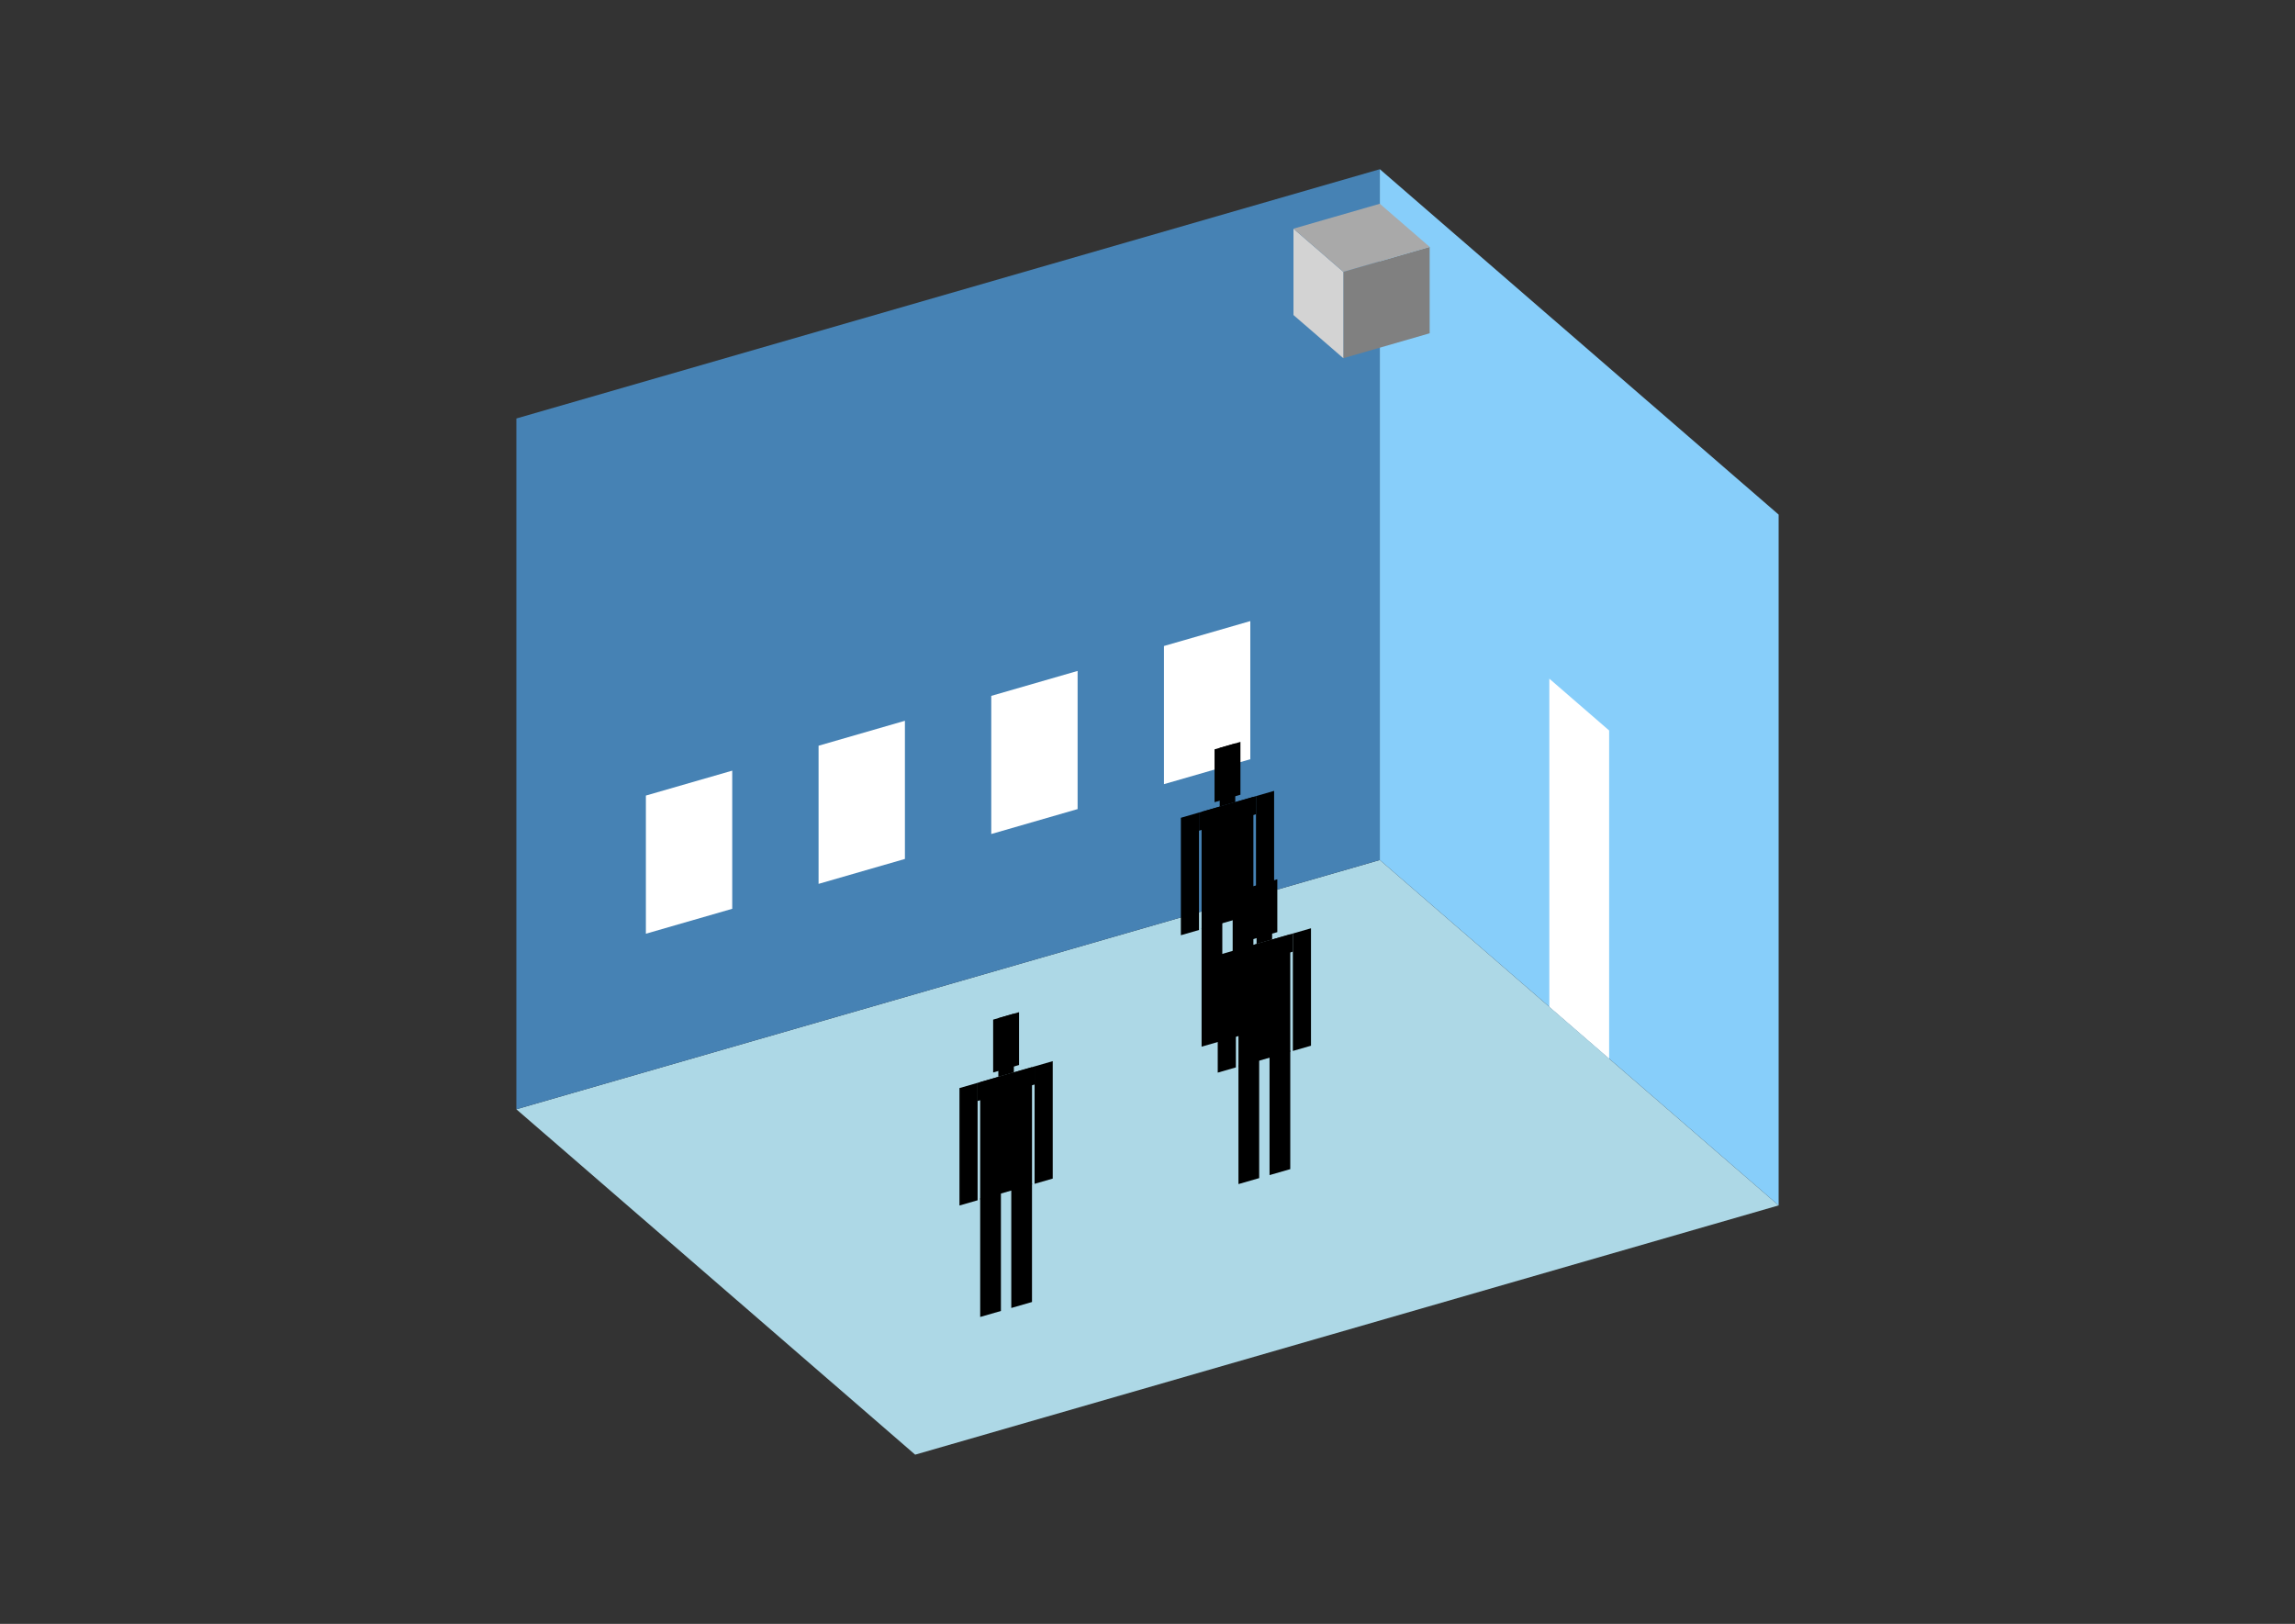 <?xml version="1.0" encoding="UTF-8"?>
<svg
  xmlns="http://www.w3.org/2000/svg"
  width="848"
  height="600"
  style="background-color:white"
>
  <rect width="100%" height="100%" fill="#333333" stroke="none"/>
  <polygon fill="lightblue" points="338.157,537.478 190.796,409.86 509.843,317.759 657.204,445.377" />
  <polygon fill="steelblue" points="190.796,409.86 190.796,154.623 509.843,62.522 509.843,317.759" />
  <polygon fill="lightskyblue" points="657.204,445.377 657.204,190.14 509.843,62.522 509.843,317.759" />
  <polygon fill="white" points="594.575,391.14 594.575,269.902 572.471,250.759 572.471,371.997" />
  <polygon fill="white" points="238.653,344.997 238.653,293.95 270.558,284.74 270.558,335.787" />
  <polygon fill="white" points="302.462,326.577 302.462,275.53 334.367,266.319 334.367,317.367" />
  <polygon fill="white" points="366.272,308.157 366.272,257.109 398.176,247.899 398.176,298.947" />
  <polygon fill="white" points="430.081,289.737 430.081,238.689 461.986,229.479 461.986,280.527" />
  <polygon fill="grey" points="496.358,132.351 496.358,100.446 528.263,91.236 528.263,123.141" />
  <polygon fill="lightgrey" points="496.358,132.351 496.358,100.446 477.938,84.494 477.938,116.398" />
  <polygon fill="darkgrey" points="496.358,100.446 477.938,84.494 509.843,75.284 528.263,91.236" />
  <polygon fill="hsl(360.0,50.0%,68.652%)" points="443.985,386.733 443.985,342.908 451.642,340.698 451.642,384.522" />
  <polygon fill="hsl(360.0,50.0%,68.652%)" points="463.128,381.206 463.128,337.382 455.471,339.593 455.471,383.417" />
  <polygon fill="hsl(360.0,50.0%,68.652%)" points="436.328,345.553 436.328,302.162 443.028,300.228 443.028,343.618" />
  <polygon fill="hsl(360.0,50.0%,68.652%)" points="464.085,337.54 464.085,294.15 470.785,292.215 470.785,335.606" />
  <polygon fill="hsl(360.0,50.0%,68.652%)" points="443.028,306.928 443.028,300.228 464.085,294.15 464.085,300.849" />
  <polygon fill="hsl(360.0,50.0%,68.652%)" points="443.985,343.342 443.985,299.952 463.128,294.426 463.128,337.816" />
  <polygon fill="hsl(360.0,50.0%,68.652%)" points="448.771,296.401 448.771,276.875 458.342,274.112 458.342,293.638" />
  <polygon fill="hsl(360.0,50.0%,68.652%)" points="450.685,298.018 450.685,276.323 456.428,274.665 456.428,296.36" />
  <polygon fill="hsl(360.0,50.0%,52.578%)" points="457.609,437.503 457.609,393.679 465.266,391.468 465.266,435.292" />
  <polygon fill="hsl(360.0,50.0%,52.578%)" points="476.752,431.977 476.752,388.153 469.095,390.363 469.095,434.187" />
  <polygon fill="hsl(360.0,50.0%,52.578%)" points="449.952,396.323 449.952,352.933 456.652,350.998 456.652,394.389" />
  <polygon fill="hsl(360.0,50.0%,52.578%)" points="477.709,388.31 477.709,344.92 484.409,342.986 484.409,386.376" />
  <polygon fill="hsl(360.0,50.0%,52.578%)" points="456.652,357.698 456.652,350.998 477.709,344.92 477.709,351.62" />
  <polygon fill="hsl(360.0,50.0%,52.578%)" points="457.609,394.112 457.609,350.722 476.752,345.196 476.752,388.586" />
  <polygon fill="hsl(360.0,50.0%,52.578%)" points="462.395,347.171 462.395,327.645 471.966,324.882 471.966,344.408" />
  <polygon fill="hsl(360.0,50.0%,52.578%)" points="464.309,348.788 464.309,327.093 470.052,325.435 470.052,347.13" />
  <polygon fill="hsl(360.0,50.0%,46.247%)" points="362.181,486.598 362.181,442.773 369.838,440.563 369.838,484.387" />
  <polygon fill="hsl(360.0,50.0%,46.247%)" points="381.323,481.072 381.323,437.247 373.666,439.458 373.666,483.282" />
  <polygon fill="hsl(360.0,50.0%,46.247%)" points="354.524,445.418 354.524,402.027 361.224,400.093 361.224,443.484" />
  <polygon fill="hsl(360.0,50.0%,46.247%)" points="382.281,437.405 382.281,394.015 388.981,392.081 388.981,435.471" />
  <polygon fill="hsl(360.0,50.0%,46.247%)" points="361.224,406.793 361.224,400.093 382.281,394.015 382.281,400.715" />
  <polygon fill="hsl(360.0,50.0%,46.247%)" points="362.181,443.207 362.181,399.817 381.323,394.291 381.323,437.681" />
  <polygon fill="hsl(360.0,50.0%,46.247%)" points="366.966,396.266 366.966,376.74 376.538,373.977 376.538,393.503" />
  <polygon fill="hsl(360.0,50.0%,46.247%)" points="368.881,397.883 368.881,376.188 374.623,374.53 374.623,396.225" />
</svg>
